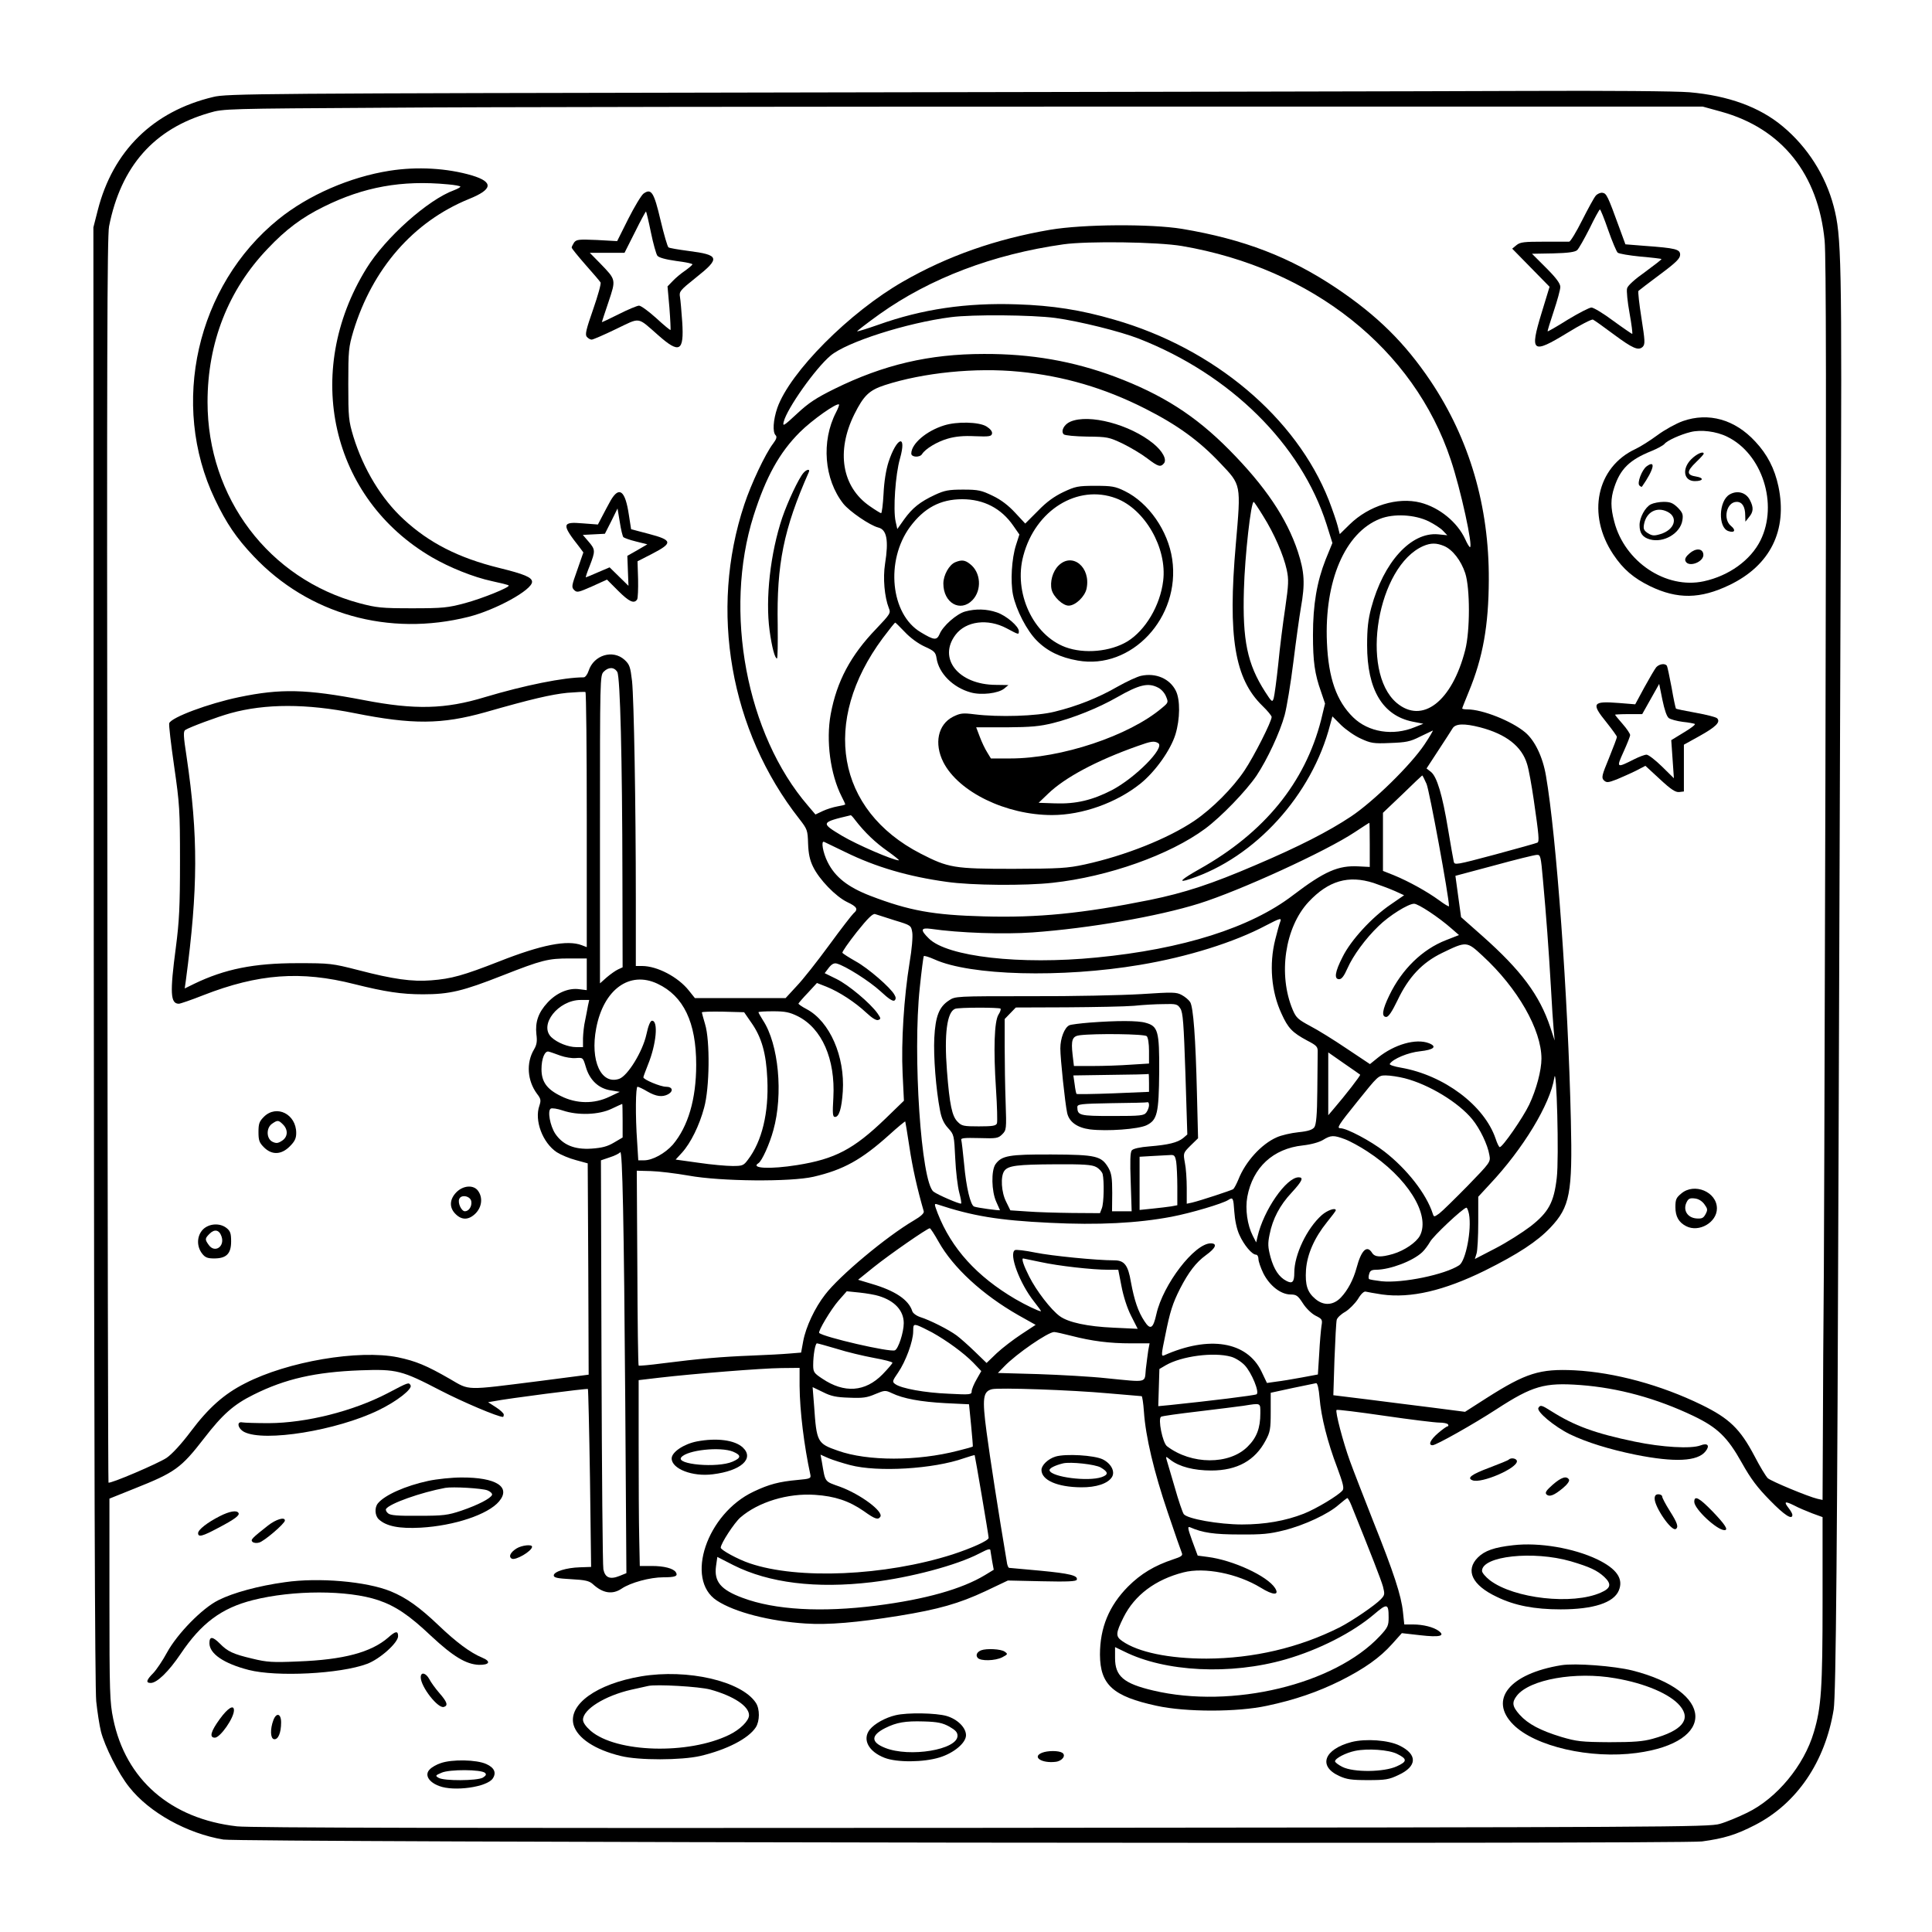 <?xml version="1.0" standalone="no"?>
<!DOCTYPE svg PUBLIC "-//W3C//DTD SVG 20010904//EN"
 "http://www.w3.org/TR/2001/REC-SVG-20010904/DTD/svg10.dtd">
<svg version="1.0" xmlns="http://www.w3.org/2000/svg"
 width="1024pt" height="1024pt" viewBox="0 0 1024 1024"
 preserveAspectRatio="xMidYMid meet">
<g transform="translate(0,1024) scale(0.1,-0.1)"
fill="#000000" stroke="none">
<path d="M4250 9750 c-2891 -5 -3049 -6 -3120 -24 -319 -76 -532 -286 -612
-601 l-23 -90 2 -3855 c2 -2640 6 -3887 13 -3957 6 -56 17 -128 25 -160 20
-79 94 -226 150 -295 106 -135 307 -246 499 -278 92 -15 7727 -25 7837 -10
117 16 180 35 281 87 222 114 372 335 417 613 12 80 19 874 26 3000 3 883 8
2282 11 3110 7 1584 4 1699 -37 1856 -43 164 -139 315 -270 424 -123 103 -289
163 -494 181 -72 6 -428 9 -890 7 -423 -2 -2140 -5 -3815 -8z m4873 -102 c321
-89 514 -330 548 -684 8 -88 9 -839 4 -2864 -4 -1510 -8 -2790 -10 -2845 -1
-55 -2 -295 -3 -533 l-2 -432 -27 6 c-48 11 -245 93 -263 109 -10 9 -42 62
-71 118 -76 144 -133 199 -280 271 -215 105 -461 172 -673 183 -185 9 -258
-14 -467 -147 l-114 -73 -170 22 c-93 12 -251 31 -349 44 l-179 22 6 190 c4
105 9 199 12 210 3 11 23 30 45 42 21 13 51 43 67 67 17 29 33 43 42 40 8 -2
47 -9 86 -15 153 -21 328 20 544 126 177 88 279 155 349 229 103 109 117 183
108 566 -15 660 -77 1511 -132 1828 -17 101 -60 189 -111 231 -72 60 -226 121
-305 121 -15 0 -28 2 -28 5 0 3 16 42 35 89 75 181 105 351 106 592 2 390
-102 746 -309 1055 -137 203 -281 345 -496 490 -247 166 -493 261 -821 316
-166 27 -523 25 -700 -5 -286 -49 -543 -139 -778 -274 -285 -163 -600 -480
-667 -670 -22 -64 -26 -128 -9 -145 8 -8 5 -20 -14 -45 -41 -54 -116 -213
-152 -322 -187 -561 -76 -1199 292 -1667 42 -54 44 -60 46 -130 2 -54 9 -87
26 -122 33 -69 121 -159 181 -188 53 -25 60 -38 34 -60 -8 -7 -67 -83 -129
-168 -63 -86 -140 -184 -173 -218 l-58 -63 -240 0 -241 0 -32 40 c-57 72 -168
130 -248 130 l-33 0 0 353 c0 510 -10 1059 -20 1157 -9 76 -13 88 -40 113 -62
56 -163 25 -190 -58 -6 -19 -18 -35 -26 -35 -105 0 -313 -42 -524 -105 -210
-64 -370 -68 -640 -16 -308 59 -442 62 -663 16 -163 -34 -358 -107 -370 -138
-3 -8 9 -110 26 -228 29 -201 31 -232 31 -504 0 -242 -4 -318 -22 -457 -32
-241 -29 -298 16 -298 7 0 66 20 129 45 292 114 518 131 801 59 164 -41 250
-54 364 -54 141 0 211 17 422 100 209 82 241 90 355 90 l91 0 0 -84 0 -84 -40
5 c-56 8 -120 -19 -168 -71 -49 -53 -66 -103 -59 -168 5 -37 2 -56 -13 -81
-42 -71 -35 -165 16 -234 21 -27 22 -35 13 -63 -28 -78 17 -197 92 -247 22
-14 67 -33 102 -42 l62 -17 3 -560 2 -560 -262 -34 c-398 -50 -366 -51 -473
11 -125 72 -181 95 -276 115 -208 42 -585 -22 -810 -138 -111 -56 -194 -130
-287 -254 -51 -68 -100 -121 -129 -141 -45 -30 -300 -139 -308 -131 -2 1 -5
1486 -6 3298 -3 2659 -1 3308 9 3360 63 319 239 518 532 602 73 22 93 22 930
27 470 4 2234 6 3920 6 l3065 0 98 -27z m-2858 -712 c690 -118 1229 -546 1424
-1132 53 -157 120 -465 102 -464 -3 0 -15 19 -25 42 -42 91 -137 168 -237 194
-122 31 -274 -16 -376 -116 l-52 -51 -11 43 c-6 24 -27 85 -47 137 -173 438
-608 805 -1138 957 -175 51 -326 75 -516 81 -268 9 -500 -25 -733 -108 -60
-21 -111 -37 -113 -35 -2 1 52 43 119 91 267 190 600 317 974 370 128 18 501
13 629 -9z m-673 -381 c130 -18 344 -71 444 -110 486 -190 860 -560 995 -984
l31 -99 -36 -88 c-46 -117 -67 -238 -67 -399 0 -141 9 -207 43 -302 l21 -62
-21 -87 c-85 -332 -300 -597 -644 -790 -101 -57 -119 -76 -51 -53 345 113 647
445 743 818 l12 44 46 -46 c26 -25 73 -58 105 -72 52 -24 67 -27 155 -23 83 3
106 7 157 33 33 16 64 31 69 33 4 3 -15 -31 -44 -74 -73 -109 -271 -303 -390
-382 -119 -79 -275 -159 -505 -257 -235 -101 -376 -147 -561 -185 -358 -72
-593 -95 -879 -87 -268 7 -396 30 -602 109 -119 46 -187 99 -227 180 -24 48
-36 114 -18 106 4 -2 54 -26 112 -54 163 -80 335 -130 538 -158 131 -19 417
-21 560 -5 296 32 622 148 810 287 86 64 216 199 272 281 57 86 124 229 149
321 11 41 32 167 46 280 14 113 32 243 40 289 23 129 19 189 -16 297 -59 178
-173 347 -364 540 -179 181 -354 293 -607 388 -221 82 -442 121 -693 120 -290
0 -532 -57 -792 -185 -97 -48 -137 -74 -199 -132 -71 -66 -77 -69 -70 -42 17
69 167 282 248 350 85 72 404 174 638 204 115 15 430 12 552 -4z m-190 -285
c235 -23 451 -86 668 -196 170 -86 286 -170 398 -289 111 -117 110 -108 82
-430 -43 -491 -6 -713 141 -856 27 -26 49 -53 49 -59 0 -24 -93 -208 -144
-284 -62 -93 -171 -202 -265 -266 -141 -95 -367 -185 -582 -232 -93 -20 -132
-22 -379 -23 -314 0 -343 5 -491 81 -446 230 -528 700 -200 1142 34 45 63 82
66 82 2 0 25 -23 51 -50 28 -30 70 -61 105 -77 51 -23 58 -30 63 -62 12 -80
87 -155 181 -181 56 -16 146 -5 177 20 l23 19 -67 1 c-198 1 -309 140 -213
266 55 72 170 87 270 34 66 -35 65 -35 65 -15 0 25 -66 82 -116 99 -55 19
-113 20 -168 5 -45 -12 -119 -77 -136 -120 -15 -34 -29 -33 -100 10 -160 95
-188 379 -57 558 75 101 161 147 277 147 114 0 207 -48 271 -141 l32 -46 -18
-56 c-23 -72 -30 -192 -16 -263 17 -82 74 -191 126 -243 55 -56 125 -90 217
-106 285 -51 546 228 501 537 -22 151 -125 299 -251 361 -51 25 -68 28 -157
28 -92 0 -105 -3 -169 -33 -48 -23 -89 -52 -135 -100 l-67 -67 -53 57 c-36 39
-75 69 -119 90 -60 29 -76 33 -157 33 -77 0 -98 -4 -150 -28 -79 -37 -119 -69
-163 -130 l-36 -51 -9 40 c-14 63 -1 250 23 333 38 134 -17 116 -61 -19 -13
-41 -23 -103 -26 -167 -3 -57 -9 -103 -13 -103 -3 0 -31 17 -61 38 -147 102
-178 290 -81 486 50 100 79 128 162 155 204 66 481 94 712 71z m-971 -216
c-79 -153 -63 -355 39 -484 33 -41 141 -115 185 -126 45 -11 56 -67 36 -192
-12 -76 -3 -176 20 -235 11 -26 8 -31 -67 -110 -136 -141 -209 -279 -241 -452
-26 -141 -2 -319 58 -437 11 -21 19 -39 19 -41 0 -3 -18 -7 -41 -11 -23 -4
-58 -15 -79 -25 l-38 -18 -39 46 c-327 379 -449 1030 -289 1537 66 207 137
335 245 443 65 65 197 158 208 147 2 -2 -5 -21 -16 -42z m1484 -455 c153 -57
272 -264 250 -438 -16 -131 -94 -262 -190 -321 -90 -54 -228 -67 -328 -30
-172 64 -276 290 -223 485 64 242 288 380 491 304z m780 -94 c59 -94 108 -207
125 -285 11 -52 10 -77 -8 -202 -12 -79 -29 -213 -37 -298 -9 -85 -20 -166
-24 -180 -7 -24 -10 -22 -46 34 -94 147 -120 271 -112 541 5 179 37 465 52
465 2 0 25 -34 50 -75z m877 -28 c30 -15 64 -37 76 -50 l23 -24 -49 5 c-143
13 -289 -147 -354 -389 -17 -64 -22 -111 -22 -199 0 -235 82 -373 242 -405
l56 -11 -45 -18 c-116 -48 -246 -27 -327 52 -88 86 -131 207 -139 397 -14 326
96 582 281 655 73 29 184 23 258 -13z m82 -131 c45 -19 90 -77 112 -144 26
-79 26 -306 0 -407 -70 -274 -228 -395 -364 -280 -196 168 -101 725 142 831
40 17 69 17 110 0z m-4382 -668 c15 -29 26 -450 27 -1094 l1 -471 -24 -11
c-13 -6 -40 -25 -60 -42 l-36 -32 0 816 c0 803 0 816 20 836 26 26 56 25 72
-2z m-162 -783 l0 -675 -26 10 c-77 30 -216 2 -439 -86 -189 -74 -253 -92
-360 -100 -101 -8 -201 6 -385 54 -141 36 -150 37 -325 37 -229 0 -383 -31
-545 -109 l-51 -25 6 42 c65 488 66 766 4 1186 -17 110 -18 135 -7 142 23 15
171 70 240 89 184 51 404 51 658 0 306 -61 461 -60 692 5 248 71 349 94 435
103 48 4 91 6 96 4 4 -2 7 -307 7 -677z m4735 490 c138 -36 221 -101 249 -195
9 -28 24 -113 35 -188 28 -193 30 -221 20 -228 -5 -3 -106 -31 -224 -63 -210
-56 -216 -57 -220 -37 -3 12 -16 89 -30 171 -30 182 -59 279 -91 304 l-23 18
62 95 c34 52 68 104 75 116 15 27 61 29 147 7z m-284 -300 c15 -34 119 -598
119 -648 0 -4 -24 10 -52 31 -63 46 -160 100 -240 133 l-58 23 0 154 0 154
103 98 c56 55 103 99 105 100 2 0 12 -20 23 -45z m-3028 -192 c51 -66 107
-119 171 -164 38 -27 65 -49 60 -49 -30 0 -222 83 -301 130 -115 69 -114 71
46 109 2 1 13 -11 24 -26z m2727 -130 l0 -118 -59 3 c-108 6 -181 -26 -348
-153 -224 -172 -585 -286 -1041 -330 -405 -40 -792 4 -889 101 -46 45 -43 58
10 51 151 -22 387 -30 540 -19 303 22 664 85 882 153 217 68 673 277 825 378
41 27 76 50 78 50 1 1 2 -52 2 -116z m918 -187 c17 -186 30 -360 42 -566 5
-96 12 -200 15 -230 l5 -55 -23 70 c-57 171 -155 302 -360 484 l-113 100 -15
109 -15 110 206 55 c113 31 214 56 226 56 19 1 21 -7 32 -133z m-897 -16 c35
-12 86 -31 113 -43 l48 -22 -71 -49 c-99 -67 -212 -190 -255 -278 -41 -80 -46
-118 -18 -118 13 0 26 17 44 58 29 66 95 157 165 224 56 55 157 118 188 118
22 0 130 -71 199 -132 l39 -34 -69 -27 c-126 -49 -234 -155 -300 -292 -38 -78
-43 -115 -16 -115 12 1 30 28 59 88 59 124 131 200 236 251 130 63 131 63 215
-15 186 -171 312 -392 312 -545 0 -62 -27 -164 -65 -244 -33 -69 -141 -225
-156 -225 -4 0 -14 20 -22 45 -60 176 -273 336 -501 376 -36 6 -63 15 -60 20
16 27 99 61 160 67 74 8 93 25 47 43 -68 26 -182 -6 -270 -77 l-42 -34 -123
82 c-68 46 -155 100 -194 120 -63 34 -74 43 -92 85 -79 187 -42 438 84 573
105 112 211 143 345 100z m-2539 -198 c86 -26 87 -27 93 -63 4 -21 -2 -91 -14
-161 -30 -184 -45 -421 -37 -588 l7 -144 -98 -95 c-168 -162 -267 -214 -467
-246 -143 -23 -251 -18 -206 10 18 11 59 101 79 175 53 190 28 456 -55 582
-13 21 -24 40 -24 43 0 3 35 5 78 5 64 0 87 -5 130 -26 128 -64 200 -227 189
-431 -5 -86 -4 -103 9 -103 21 0 35 44 41 135 12 185 -69 371 -191 436 -25 13
-45 27 -44 30 2 4 24 30 51 58 l47 51 51 -20 c67 -27 150 -81 210 -137 32 -30
54 -43 64 -39 15 5 14 9 -4 35 -39 55 -154 151 -217 182 l-63 31 22 29 c15 19
28 26 42 22 45 -12 172 -92 232 -147 44 -41 67 -56 75 -48 7 7 7 16 -1 29 -19
37 -140 142 -206 178 -35 20 -67 40 -70 45 -3 4 32 54 76 110 60 75 86 100 98
95 9 -3 55 -18 103 -33z m2043 -9 c-4 -10 -16 -52 -26 -93 -33 -131 -21 -276
33 -392 35 -78 58 -101 136 -143 52 -27 57 -33 56 -62 0 -18 -1 -111 -2 -206
-1 -128 -6 -178 -16 -192 -10 -13 -33 -21 -84 -26 -39 -4 -91 -16 -115 -27
-82 -36 -166 -129 -203 -223 -10 -24 -22 -47 -28 -52 -12 -7 -172 -60 -218
-71 l-28 -6 0 83 c0 47 -4 107 -10 135 -9 50 -9 51 30 90 l40 39 -6 239 c-7
292 -19 456 -36 483 -7 11 -27 28 -44 37 -29 16 -47 16 -216 5 -101 -6 -364
-12 -584 -11 -400 0 -401 0 -435 -23 -52 -34 -71 -84 -77 -198 -5 -98 9 -274
30 -383 8 -43 20 -70 43 -95 32 -35 32 -38 38 -161 3 -69 13 -150 21 -180 8
-30 13 -57 10 -59 -5 -5 -124 46 -146 63 -66 49 -111 727 -73 1081 9 88 19
163 21 167 2 4 28 -4 57 -17 189 -86 674 -99 1089 -29 252 42 501 120 668 209
75 39 85 42 75 18z m-3300 -327 c138 -65 205 -204 205 -429 0 -183 -43 -328
-124 -424 -41 -46 -107 -83 -153 -83 l-30 0 -6 98 c-10 140 -8 292 2 292 5 0
29 -11 52 -25 47 -27 79 -31 110 -15 30 17 24 40 -11 40 -29 0 -120 38 -120
50 0 4 11 33 24 66 45 110 56 234 22 234 -9 0 -20 -26 -30 -73 -20 -91 -99
-219 -144 -235 -96 -33 -155 96 -122 268 39 206 177 306 325 236z m-369 -118
c-3 -18 -10 -53 -15 -78 -6 -25 -10 -66 -11 -92 l0 -48 -35 0 c-43 0 -101 23
-132 52 -69 65 36 198 155 198 l45 0 -7 -32z m3140 -13 c14 -21 18 -78 27
-347 l10 -321 -22 -19 c-30 -24 -79 -36 -178 -44 -51 -4 -87 -12 -94 -21 -9
-10 -10 -59 -6 -168 l5 -155 -52 0 -52 0 1 98 c0 80 -4 103 -20 132 -37 63
-64 70 -301 71 -227 1 -265 -6 -298 -52 -23 -34 -21 -142 4 -198 11 -24 20
-44 20 -45 0 -4 -123 13 -137 19 -19 7 -42 101 -53 225 -6 63 -13 121 -15 128
-4 10 17 12 95 10 92 -3 101 -1 122 20 22 22 23 27 18 170 -3 81 -5 213 -5
294 l0 147 29 30 30 31 270 1 c149 1 309 4 356 8 47 5 118 9 157 9 67 2 74 0
89 -23z m-953 -1 c3 -4 -2 -18 -11 -32 -22 -35 -27 -183 -13 -395 6 -91 8
-172 5 -181 -5 -13 -23 -16 -96 -16 -80 0 -91 2 -112 24 -30 29 -43 90 -57
271 -15 194 0 311 43 328 19 8 233 8 241 1z m-1321 -74 c55 -78 79 -163 85
-300 8 -178 -28 -329 -103 -427 -23 -31 -29 -33 -82 -33 -31 0 -112 7 -179 17
l-122 17 34 37 c46 51 92 144 117 238 29 103 32 356 5 443 -9 31 -17 59 -17
62 0 4 50 5 112 4 l112 -3 38 -55z m-1012 -175 c25 -9 62 -15 82 -13 38 3 38
3 53 -47 20 -69 67 -114 131 -124 l49 -8 -55 -26 c-81 -39 -175 -38 -258 4
-74 36 -102 76 -102 142 0 57 18 100 39 93 9 -2 36 -12 61 -21z m4239 -101 c4
-3 -79 -110 -141 -182 l-28 -33 0 166 0 167 83 -58 c45 -31 84 -58 86 -60z
m1042 -548 c-15 -129 -43 -181 -139 -256 -42 -32 -125 -85 -185 -116 l-110
-57 9 29 c5 16 9 90 9 165 l0 136 60 65 c179 190 321 426 343 565 12 84 26
-428 13 -531z m-806 529 c129 -33 285 -128 358 -217 41 -50 82 -135 91 -190 7
-37 5 -39 -116 -164 -68 -69 -135 -135 -150 -146 -27 -19 -28 -19 -34 -1 -34
106 -138 238 -257 330 -72 56 -199 123 -232 123 -22 0 -12 16 88 140 111 138
112 140 152 140 23 0 68 -7 100 -15z m-4145 -225 l0 -89 -46 -27 c-35 -21 -64
-28 -119 -32 -91 -6 -152 20 -192 79 -28 43 -42 122 -24 133 6 4 35 0 64 -10
80 -27 191 -23 258 9 30 14 55 26 57 26 1 1 2 -39 2 -89z m1520 -139 c16 -108
42 -224 76 -341 3 -10 -15 -27 -53 -49 -146 -86 -394 -293 -470 -393 -54 -69
-102 -171 -116 -247 l-11 -60 -61 -5 c-33 -3 -125 -8 -204 -11 -154 -6 -273
-16 -469 -41 -68 -9 -125 -14 -127 -12 -3 2 -6 236 -7 519 l-3 514 75 -2 c41
-1 131 -12 200 -24 169 -31 541 -34 662 -6 159 37 254 90 401 222 45 41 83 72
85 71 1 -2 11 -63 22 -135z m2308 41 c27 -10 80 -39 118 -64 213 -138 337
-336 280 -447 -19 -36 -82 -79 -142 -97 -65 -19 -97 -18 -112 6 -27 43 -57 14
-82 -80 -17 -63 -47 -119 -83 -157 -40 -42 -91 -45 -135 -8 -43 36 -55 74 -50
154 6 84 45 171 111 253 26 32 47 60 47 63 0 16 -44 1 -74 -25 -79 -70 -146
-210 -146 -305 0 -50 -10 -61 -42 -44 -39 20 -66 61 -84 126 -14 53 -15 72 -5
120 16 82 54 155 117 222 56 61 65 81 37 81 -65 0 -186 -174 -218 -315 l-7
-30 -18 35 c-29 57 -41 141 -29 207 29 155 136 255 294 272 45 5 87 17 107 29
42 26 57 26 116 4z m-3814 -1403 l6 -897 -37 -15 c-50 -20 -76 -9 -85 35 -4
19 -8 515 -10 1101 l-3 1067 47 16 c26 8 51 21 55 27 12 19 20 -370 27 -1334z
m2920 1284 c3 -21 6 -81 6 -134 l0 -97 -32 -6 c-18 -3 -63 -8 -100 -12 l-68
-7 0 141 0 141 68 4 c37 2 79 4 93 5 23 2 27 -3 33 -35z m-425 -28 c16 -8 31
-25 35 -37 9 -36 7 -154 -4 -182 l-10 -26 -147 1 c-82 1 -188 4 -238 8 l-90 6
-22 45 c-26 50 -31 135 -10 164 20 28 68 34 270 35 147 1 194 -2 216 -14z
m733 -237 c3 -45 13 -93 27 -123 24 -54 67 -105 88 -105 7 0 13 -10 13 -23 0
-13 12 -47 26 -76 33 -65 91 -111 143 -112 32 0 40 -6 66 -46 17 -27 46 -55
67 -66 36 -18 38 -21 32 -55 -3 -21 -9 -86 -12 -147 l-7 -110 -86 -16 c-48 -9
-109 -19 -135 -22 l-49 -7 -29 61 c-77 159 -277 192 -517 85 -15 -6 -14 6 7
106 25 126 39 170 79 249 45 87 84 138 136 176 53 38 63 63 26 63 -86 0 -253
-218 -288 -375 -17 -77 -32 -86 -63 -38 -34 51 -54 111 -72 208 -15 90 -35
115 -88 115 -97 0 -334 24 -418 41 -54 11 -103 17 -109 13 -33 -20 25 -176
102 -273 22 -28 39 -51 36 -51 -12 0 -81 33 -136 65 -204 120 -338 268 -411
454 -19 50 -19 53 -3 48 187 -62 325 -85 596 -98 258 -13 466 -2 646 32 105
20 272 70 301 89 25 16 27 12 32 -62z m1244 -13 c15 -82 -17 -248 -52 -271
-76 -50 -300 -96 -411 -85 -34 4 -64 9 -67 12 -3 3 -3 15 1 27 4 17 13 22 37
22 75 1 194 46 244 93 13 12 31 37 41 54 14 29 175 180 193 182 4 1 10 -15 14
-34z m-2811 -147 c77 -137 232 -280 423 -389 l91 -51 -76 -50 c-41 -27 -100
-72 -130 -100 l-54 -52 -62 60 c-34 33 -78 72 -97 86 -42 31 -141 81 -192 97
-21 7 -40 21 -43 32 -19 60 -91 108 -214 144 l-73 22 83 67 c85 68 284 206
297 206 4 0 25 -33 47 -72z m540 -107 c96 -21 274 -41 360 -41 l52 0 17 -87
c10 -53 30 -116 51 -157 l35 -69 -128 6 c-138 6 -240 28 -285 61 -47 34 -125
136 -162 210 -30 59 -42 96 -32 96 2 0 43 -9 92 -19z m-857 -180 c85 -26 132
-78 132 -144 0 -49 -29 -137 -47 -144 -28 -11 -377 70 -401 92 -8 8 62 125
102 171 l44 50 69 -7 c37 -4 83 -12 101 -18z m282 -193 c79 -44 168 -109 218
-160 l43 -45 -25 -44 c-14 -24 -26 -53 -26 -63 0 -18 -7 -19 -122 -13 -126 5
-252 28 -283 51 -17 12 -16 16 15 61 40 58 80 166 80 218 0 35 2 38 23 32 12
-4 47 -21 77 -37z m738 -18 c109 -28 201 -40 316 -40 l99 0 -7 -37 c-3 -21 -9
-66 -13 -100 -7 -74 13 -70 -208 -48 -82 9 -246 18 -363 22 l-213 6 33 34 c64
67 233 183 265 183 8 0 48 -9 91 -20z m-1243 -69 c53 -17 142 -38 196 -48 55
-10 99 -21 99 -26 0 -4 -24 -32 -52 -61 -92 -94 -203 -102 -320 -23 -44 29
-48 35 -48 72 0 53 11 115 20 115 4 0 51 -13 105 -29z m2090 -42 c22 -6 54
-26 72 -45 37 -39 80 -144 63 -154 -9 -6 -246 -35 -458 -57 l-63 -6 3 99 3 98
34 20 c83 48 253 71 346 45z m-2287 -156 c1 -132 24 -317 57 -469 4 -20 -1
-22 -67 -28 -99 -9 -152 -23 -234 -62 -248 -117 -365 -465 -195 -577 94 -62
281 -110 471 -122 119 -8 272 5 495 41 209 34 318 65 457 130 l120 57 180 -4
c134 -3 182 -1 185 8 8 22 -36 33 -193 48 -86 8 -161 15 -165 15 -5 0 -11 15
-13 33 -44 260 -90 558 -107 687 -24 180 -19 215 29 227 37 9 420 -4 617 -22
94 -8 173 -15 176 -15 3 0 9 -37 12 -82 9 -133 53 -318 126 -533 37 -110 71
-207 75 -216 6 -14 -3 -20 -46 -34 -99 -33 -171 -76 -239 -144 -101 -102 -149
-218 -149 -361 1 -160 69 -221 300 -271 154 -34 429 -34 585 0 147 31 269 73
390 133 127 64 209 122 274 195 l51 57 97 -11 c104 -12 135 -4 98 23 -27 20
-82 34 -136 34 l-46 0 -7 66 c-9 87 -48 207 -158 482 -49 125 -105 268 -123
318 -37 102 -79 263 -71 271 3 3 117 -11 254 -31 137 -20 268 -36 290 -36 22
0 44 -4 47 -10 3 -5 2 -10 -3 -10 -4 0 -27 -16 -50 -36 -41 -35 -54 -64 -29
-64 19 0 216 111 339 191 191 124 254 142 444 128 201 -15 403 -70 600 -164
127 -61 180 -112 256 -248 48 -86 83 -132 149 -199 78 -80 119 -106 119 -77 0
6 -9 22 -20 36 -27 35 -20 38 29 14 22 -12 65 -30 96 -42 l55 -20 0 -447 c0
-462 -7 -561 -46 -692 -52 -178 -197 -352 -354 -428 -47 -23 -112 -50 -145
-59 -57 -17 -269 -18 -3910 -21 -2780 -2 -3877 0 -3949 8 -351 40 -590 247
-656 570 -18 87 -20 139 -20 631 l0 536 132 53 c216 86 247 108 370 267 98
127 157 179 262 231 168 84 328 120 566 129 193 7 219 0 425 -107 118 -61 304
-140 331 -140 2 0 4 6 4 13 0 6 -19 24 -41 38 l-42 27 29 5 c76 15 495 69 500
65 2 -3 7 -216 11 -474 l6 -469 -59 -2 c-72 -2 -139 -23 -139 -43 0 -12 19
-16 92 -20 75 -4 96 -9 115 -26 53 -49 104 -57 153 -24 47 32 151 60 220 60
64 0 80 6 67 27 -13 20 -62 33 -127 33 l-64 0 -3 148 c-2 81 -3 302 -3 492 l0
345 110 13 c181 21 543 50 646 51 l97 1 0 -97z m2756 -62 c8 -100 42 -235 94
-371 30 -81 37 -108 28 -119 -20 -26 -140 -98 -206 -124 -97 -38 -206 -57
-327 -57 -122 0 -291 30 -309 55 -6 8 -28 72 -48 143 -21 70 -40 136 -43 146
-5 18 -4 18 21 -2 47 -36 124 -56 216 -56 137 0 232 53 288 159 24 44 27 61
27 151 l0 102 115 25 c63 13 120 25 126 26 7 0 14 -30 18 -78z m-2493 1 c72
-3 94 0 138 19 50 21 54 21 88 5 60 -29 153 -46 284 -53 l125 -6 11 -111 c6
-61 10 -112 9 -113 -2 -2 -37 -12 -78 -22 -216 -56 -480 -56 -637 0 -109 38
-113 45 -126 236 l-8 101 54 -26 c43 -22 71 -28 140 -30z m2179 -83 c0 -77
-19 -129 -67 -176 -97 -98 -299 -97 -428 2 -23 18 -49 146 -31 156 6 4 94 16
196 28 102 12 210 26 240 30 95 15 90 17 90 -40z m-2175 -274 c146 -39 443
-21 604 36 30 10 56 18 57 16 2 -3 74 -425 74 -438 0 -14 -88 -54 -192 -88
-358 -114 -819 -134 -1074 -47 -63 21 -154 71 -154 83 0 22 72 132 104 160 95
82 251 130 396 120 105 -7 180 -32 258 -86 60 -43 76 -48 88 -30 17 28 -105
119 -214 159 -84 30 -77 21 -96 132 l-7 38 43 -19 c24 -10 75 -26 113 -36z
m2657 -212 c105 -260 158 -396 168 -432 10 -40 10 -45 -11 -67 -30 -32 -152
-115 -218 -149 -217 -109 -458 -165 -707 -166 -198 0 -362 34 -446 93 -36 25
-35 41 7 126 59 118 169 200 317 238 112 29 287 -6 410 -81 66 -41 101 -42 76
-2 -41 64 -223 148 -357 165 l-53 7 -29 78 c-24 67 -26 78 -11 72 66 -29 127
-38 262 -38 120 -1 160 3 235 22 109 27 236 87 290 135 22 19 43 35 46 36 3 0
13 -17 21 -37z m-1912 -245 c1 -7 5 -32 9 -55 l8 -43 -46 -28 c-122 -74 -316
-129 -576 -162 -292 -37 -538 -23 -709 41 -116 43 -152 86 -141 168 l7 49 86
-44 c187 -94 437 -125 732 -90 208 25 451 90 570 152 52 27 60 28 60 12z
m2110 -351 c0 -43 -4 -53 -47 -99 -240 -256 -783 -387 -1201 -288 -157 37
-202 76 -202 172 l0 58 48 -23 c217 -109 565 -126 856 -42 177 51 355 142 469
239 69 59 77 58 77 -17z"/>
<path d="M2065 9335 c-210 -33 -431 -129 -589 -257 -434 -351 -577 -981 -337
-1484 61 -128 114 -206 205 -302 291 -308 716 -428 1141 -321 144 37 335 142
335 185 0 24 -41 41 -175 74 -215 53 -371 133 -505 257 -118 108 -214 267
-267 439 -25 84 -27 100 -27 279 0 178 2 195 27 280 101 331 318 580 612 700
127 51 132 90 17 125 -132 39 -291 48 -437 25z m308 -72 c37 -3 67 -9 67 -12
0 -4 -15 -12 -33 -19 -138 -50 -365 -252 -465 -415 -340 -551 -188 -1219 348
-1531 93 -54 219 -105 317 -126 47 -10 87 -20 89 -23 9 -9 -139 -69 -232 -94
-90 -24 -116 -27 -279 -27 -164 0 -189 3 -280 27 -480 129 -805 559 -805 1066
0 315 110 595 319 813 95 101 182 166 296 222 213 106 416 142 658 119z"/>
<path d="M3411 9214 c-12 -9 -48 -69 -81 -134 l-59 -118 -107 6 c-96 4 -108 3
-121 -13 -7 -11 -13 -23 -13 -27 0 -5 33 -45 73 -91 40 -45 76 -87 80 -94 4
-6 -14 -70 -39 -142 -37 -106 -44 -134 -34 -146 7 -8 18 -15 26 -15 7 0 65 25
129 56 132 63 110 67 224 -33 113 -100 137 -86 127 70 -4 56 -9 116 -12 133
-5 29 0 35 85 103 130 103 125 120 -40 141 -53 7 -101 15 -106 19 -5 3 -24 68
-42 144 -35 149 -49 170 -90 141z m39 -206 c12 -59 28 -115 34 -123 7 -10 42
-20 99 -28 48 -6 87 -14 87 -18 0 -3 -17 -18 -38 -33 -21 -14 -51 -39 -66 -55
l-28 -29 10 -113 c5 -63 7 -116 6 -118 -2 -2 -36 26 -76 63 -40 36 -81 66 -91
66 -9 0 -58 -20 -107 -45 -50 -25 -90 -44 -90 -42 0 2 16 49 35 106 40 120 41
117 -43 204 l-56 57 92 0 92 0 56 111 c30 61 57 110 58 108 2 -2 14 -52 26
-111z"/>
<path d="M8458 9203 c-9 -10 -41 -69 -72 -130 -31 -62 -62 -113 -69 -114 -6 0
-67 0 -134 0 -104 0 -125 -2 -145 -18 l-23 -19 99 -101 99 -101 -43 -141 c-63
-207 -49 -217 136 -104 68 42 130 74 137 71 7 -3 55 -37 107 -76 105 -78 134
-90 157 -68 13 14 12 31 -7 152 -12 76 -19 140 -16 144 4 4 55 43 114 87 86
64 107 85 107 105 0 29 -24 35 -190 47 l-100 8 -33 90 c-60 165 -67 180 -88
183 -11 2 -27 -5 -36 -15z m66 -183 c21 -60 44 -114 50 -119 7 -6 61 -15 121
-21 59 -5 110 -11 111 -13 2 -2 -37 -32 -86 -68 -54 -38 -93 -73 -96 -87 -4
-12 2 -72 13 -132 11 -61 17 -110 14 -110 -3 1 -49 32 -101 70 -52 39 -104 70
-115 70 -11 0 -67 -29 -125 -64 -57 -36 -106 -64 -107 -62 -2 1 13 49 32 106
19 57 35 115 35 129 0 18 -21 47 -75 101 l-75 75 112 2 c80 2 115 7 127 17 9
8 38 60 66 115 27 56 52 101 55 101 3 0 23 -49 44 -110z"/>
<path d="M8919 8008 c-36 -13 -96 -46 -135 -75 -38 -28 -90 -61 -116 -73 -206
-96 -259 -347 -117 -559 52 -78 107 -125 195 -168 145 -70 266 -68 420 6 217
104 309 290 260 523 -20 94 -59 170 -123 238 -108 117 -247 156 -384 108z
m236 -83 c185 -90 271 -357 176 -549 -52 -105 -167 -188 -301 -217 -200 -43
-419 103 -474 316 -20 75 -20 122 0 182 32 98 82 146 196 192 32 13 63 30 70
38 14 18 85 50 138 63 55 14 137 4 195 -25z"/>
<path d="M8964 7806 c-51 -51 -40 -116 19 -116 45 0 50 17 8 24 -53 8 -53 27
-1 77 22 21 40 41 40 44 0 16 -37 0 -66 -29z"/>
<path d="M8727 7768 c-25 -19 -51 -88 -38 -101 6 -6 12 -9 14 -6 63 90 76 145
24 107z"/>
<path d="M9167 7619 c-58 -34 -62 -176 -6 -194 33 -11 41 5 14 27 -45 36 -24
128 30 128 29 0 45 -26 45 -72 l1 -33 19 24 c24 28 25 52 5 90 -20 41 -67 54
-108 30z"/>
<path d="M8750 7567 c-30 -15 -60 -70 -60 -110 0 -43 16 -65 55 -76 73 -20
161 32 172 101 5 32 1 41 -25 68 -25 24 -39 30 -74 30 -24 0 -54 -6 -68 -13z
m89 -40 c58 -30 36 -96 -39 -118 -33 -10 -43 -9 -66 5 -22 15 -25 23 -20 49
13 65 69 93 125 64z"/>
<path d="M8955 7307 c-19 -16 -26 -29 -22 -40 15 -38 101 -5 95 36 -4 31 -40
33 -73 4z"/>
<path d="M3237 7588 c-13 -24 -34 -62 -46 -86 l-22 -42 -79 6 c-113 10 -115
-4 -18 -127 l20 -27 -32 -92 c-30 -84 -32 -92 -17 -107 15 -15 22 -13 95 19
l79 36 59 -59 c58 -58 85 -71 101 -46 4 6 6 55 5 107 l-3 95 78 40 c110 57
108 72 -17 105 l-95 25 -12 77 c-19 128 -51 153 -96 76z m67 -195 c4 -4 34
-15 67 -23 l60 -15 -53 -31 -53 -30 3 -80 3 -79 -50 49 -50 49 -61 -26 c-34
-15 -63 -27 -65 -27 -2 0 7 28 21 62 30 78 30 85 -7 128 l-30 35 59 3 58 3 34
67 33 67 12 -72 c6 -40 15 -76 19 -80z"/>
<path d="M8778 6703 c-8 -10 -36 -58 -63 -107 l-48 -89 -87 7 c-140 11 -148
-1 -65 -103 30 -38 55 -72 55 -77 0 -5 -19 -55 -42 -112 -38 -92 -41 -104 -27
-118 14 -13 21 -13 68 5 28 12 74 32 102 46 l50 26 77 -71 c59 -55 83 -70 102
-68 l25 3 0 124 0 124 83 46 c86 48 113 74 93 94 -6 6 -56 19 -112 29 -56 10
-104 20 -106 22 -2 2 -13 52 -23 111 -11 58 -22 111 -25 116 -10 15 -41 10
-57 -8z m67 -269 c10 -7 43 -16 74 -20 31 -3 60 -9 64 -11 5 -3 -21 -23 -58
-45 l-67 -41 7 -101 7 -101 -64 63 c-35 34 -71 62 -81 62 -10 0 -39 -11 -65
-24 -95 -48 -96 -47 -57 39 19 42 35 82 35 89 0 7 -18 34 -40 59 -22 25 -40
47 -40 49 0 1 32 3 72 3 l72 0 45 80 45 80 17 -84 c11 -53 23 -89 34 -97z"/>
<path d="M1399 4321 c-25 -25 -29 -37 -29 -81 0 -44 4 -56 29 -81 42 -42 92
-40 137 5 26 26 34 42 34 71 0 100 -104 152 -171 86z m101 -41 c28 -28 26 -66
-5 -86 -21 -14 -31 -15 -50 -6 -34 16 -35 74 -3 96 29 20 34 20 58 -4z"/>
<path d="M2419 3921 c-37 -38 -39 -82 -4 -116 33 -33 70 -32 106 4 33 34 39
83 13 119 -23 33 -78 30 -115 -7z m79 -49 c4 -26 -13 -52 -34 -52 -18 0 -39
44 -30 65 10 26 60 16 64 -13z"/>
<path d="M8911 3914 c-27 -22 -31 -32 -31 -72 0 -50 18 -81 57 -101 68 -35
163 20 163 94 0 88 -120 138 -189 79z m122 -56 c18 -25 19 -30 7 -53 -12 -22
-20 -25 -49 -23 -47 4 -71 43 -53 83 10 22 18 26 44 23 20 -2 38 -13 51 -30z"/>
<path d="M1076 3724 c-33 -34 -35 -89 -5 -128 16 -21 29 -26 64 -26 65 0 90
25 90 90 0 42 -4 55 -24 71 -35 28 -92 25 -125 -7z m98 -37 c19 -54 -36 -91
-68 -45 -21 29 -20 34 5 59 26 26 51 21 63 -14z"/>
<path d="M5673 8005 c-33 -14 -52 -50 -35 -67 6 -6 61 -11 124 -12 108 -1 116
-3 188 -37 41 -20 100 -55 130 -78 59 -45 71 -48 89 -27 17 20 -7 65 -56 105
-123 101 -341 159 -440 116z"/>
<path d="M5003 7985 c-93 -29 -173 -97 -173 -149 0 -20 45 -22 57 -3 17 28 80
66 136 82 41 12 85 16 145 13 75 -3 87 -1 90 14 2 11 -9 25 -30 38 -39 24
-157 27 -225 5z"/>
<path d="M5063 7260 c-32 -13 -63 -68 -63 -113 0 -103 90 -154 154 -88 51 53
45 147 -12 191 -27 22 -45 24 -79 10z"/>
<path d="M6048 6658 c-20 -4 -76 -30 -124 -57 -102 -59 -215 -104 -334 -133
-94 -24 -297 -30 -425 -14 -63 8 -75 6 -114 -13 -80 -41 -101 -142 -51 -241
81 -158 332 -280 576 -280 161 0 342 65 469 167 79 64 159 177 185 260 25 82
26 185 2 232 -32 64 -106 96 -184 79z m91 -63 c16 -8 34 -28 41 -46 13 -31 13
-33 -21 -61 -174 -148 -535 -268 -804 -268 l-103 0 -20 33 c-11 17 -29 55 -39
82 l-19 50 160 0 c131 1 177 5 249 23 107 27 237 79 337 136 119 68 166 79
219 51z m0 -294 c37 -24 -122 -184 -246 -249 -103 -53 -190 -74 -301 -70 l-87
3 50 48 c89 86 257 176 475 253 72 26 88 28 109 15z"/>
<path d="M4258 7733 c-25 -29 -83 -152 -112 -237 -63 -188 -90 -429 -67 -598
12 -88 28 -148 39 -148 4 0 5 80 4 177 -6 322 31 508 165 811 8 18 -12 15 -29
-5z"/>
<path d="M5610 7242 c-31 -31 -46 -86 -36 -128 10 -38 59 -84 90 -84 36 0 86
48 95 90 24 114 -76 195 -149 122z"/>
<path d="M5775 4820 c-49 -4 -98 -10 -107 -14 -26 -12 -48 -69 -48 -123 0 -54
25 -290 36 -341 10 -48 53 -79 121 -88 91 -11 256 1 300 22 57 28 65 63 67
284 1 215 -6 241 -72 259 -40 12 -152 12 -297 1z m303 -72 c7 -7 12 -40 12
-78 l0 -67 -97 -6 c-54 -4 -144 -7 -200 -7 l-101 0 -7 59 c-9 79 -2 99 38 104
82 10 343 7 355 -5z m12 -247 l0 -48 -191 -8 c-105 -4 -192 -5 -193 -3 -2 1
-7 24 -10 50 l-7 48 198 3 c109 1 199 3 201 5 1 1 2 -20 2 -47z m0 -119 c0
-10 -6 -27 -14 -38 -13 -17 -28 -19 -181 -19 -174 0 -184 3 -185 47 0 16 17
18 183 21 100 1 185 3 190 5 4 1 7 -6 7 -16z"/>
<path d="M2055 2856 c-184 -96 -432 -158 -630 -159 -66 0 -129 2 -140 4 -33 7
-25 -33 10 -51 108 -54 489 8 710 115 98 47 183 114 171 133 -10 16 -9 17
-121 -42z"/>
<path d="M8154 2778 c-12 -19 84 -99 167 -140 90 -43 206 -79 346 -108 210
-42 331 -36 373 18 24 30 11 46 -27 31 -50 -19 -204 -10 -348 20 -212 44 -320
84 -442 161 -52 33 -59 35 -69 18z"/>
<path d="M3693 2600 c-70 -14 -133 -57 -133 -90 0 -55 110 -98 218 -84 149 18
222 83 159 142 -43 40 -139 52 -244 32z m192 -54 c45 -19 44 -33 -2 -53 -80
-35 -304 -15 -272 23 32 39 207 57 274 30z"/>
<path d="M5595 2520 c-40 -12 -75 -46 -75 -71 0 -54 84 -91 210 -92 80 -1 143
20 164 55 17 29 -5 71 -49 93 -45 22 -196 31 -250 15z m239 -58 c41 -24 42
-38 5 -51 -72 -25 -265 0 -276 35 -4 11 27 27 72 38 39 9 170 -5 199 -22z"/>
<path d="M7997 2504 c-3 -4 -50 -23 -103 -43 -96 -36 -121 -55 -89 -67 47 -18
235 63 235 101 0 15 -31 21 -43 9z"/>
<path d="M2270 2391 c-121 -26 -231 -75 -267 -119 -19 -23 -16 -66 5 -85 40
-37 109 -50 221 -44 179 10 358 70 416 139 65 77 -15 128 -200 127 -49 0 -128
-8 -175 -18z m313 -50 c16 -6 27 -17 25 -24 -7 -19 -75 -54 -163 -84 -72 -24
-95 -27 -226 -27 -109 -1 -150 2 -162 13 -9 7 -14 18 -11 23 18 29 185 88 314
112 41 7 193 -2 223 -13z"/>
<path d="M8230 2371 c-34 -30 -42 -42 -34 -51 16 -16 41 -6 88 33 24 20 36 38
32 45 -13 21 -40 13 -86 -27z"/>
<path d="M8770 2297 c0 -45 89 -175 112 -161 16 10 8 33 -32 96 -22 35 -40 69
-40 76 0 6 -9 12 -20 12 -14 0 -20 -7 -20 -23z"/>
<path d="M8980 2280 c0 -38 120 -150 160 -150 23 0 3 30 -63 99 -71 73 -97 87
-97 51z"/>
<path d="M1165 2204 c-67 -34 -115 -72 -115 -90 0 -23 23 -17 107 28 88 46
115 67 107 79 -9 16 -48 9 -99 -17z"/>
<path d="M1420 2154 c-85 -67 -93 -75 -82 -86 6 -6 22 -8 35 -4 26 6 137 101
137 117 0 21 -48 6 -90 -27z"/>
<path d="M8020 2050 c-100 -11 -151 -29 -187 -65 -68 -68 -31 -147 101 -209
94 -46 200 -66 338 -66 173 0 281 35 308 100 26 62 -11 115 -114 165 -126 60
-308 91 -446 75z m305 -85 c101 -30 140 -48 178 -83 40 -38 35 -60 -18 -83
-150 -67 -460 -32 -588 65 -23 18 -42 40 -42 50 0 79 272 108 470 51z"/>
<path d="M2738 2033 c-32 -20 -44 -43 -26 -54 19 -12 108 40 108 63 0 14 -54
8 -82 -9z"/>
<path d="M1510 1854 c-139 -19 -275 -56 -352 -95 -87 -43 -219 -179 -273 -278
-22 -41 -55 -90 -72 -108 -37 -37 -42 -53 -14 -53 33 0 95 60 159 155 109 162
216 242 382 284 213 54 503 54 664 0 92 -31 165 -80 281 -190 117 -109 185
-150 253 -153 57 -1 66 18 18 38 -63 26 -138 82 -231 171 -103 98 -172 147
-255 181 -128 52 -381 74 -560 48z"/>
<path d="M2058 1561 c-91 -79 -237 -118 -478 -127 -136 -6 -165 -4 -243 15
-102 24 -131 38 -172 80 -38 38 -55 39 -55 2 0 -56 76 -108 208 -142 148 -38
485 -21 627 32 68 25 165 112 165 147 0 29 -13 28 -52 -7z"/>
<path d="M5200 1493 c-22 -9 -30 -26 -18 -40 15 -18 93 -16 130 3 30 16 31 17
13 30 -19 14 -96 18 -125 7z"/>
<path d="M8275 1414 c-275 -45 -386 -183 -254 -315 116 -116 408 -183 654
-150 425 57 411 327 -23 437 -96 24 -303 40 -377 28z m286 -69 c159 -27 291
-84 343 -146 61 -72 12 -132 -145 -175 -50 -14 -99 -18 -229 -18 -149 1 -173
4 -255 28 -111 34 -176 68 -221 118 -39 44 -42 65 -14 101 68 86 311 129 521
92z"/>
<path d="M2230 1350 c0 -50 92 -168 123 -157 23 7 17 26 -23 72 -22 25 -47 60
-55 76 -18 33 -45 39 -45 9z"/>
<path d="M3398 1355 c-236 -40 -387 -149 -358 -257 20 -70 113 -132 250 -165
95 -24 322 -23 422 0 140 33 255 92 294 152 21 33 22 97 0 130 -76 115 -362
181 -608 140z m367 -70 c123 -34 205 -88 205 -136 0 -29 -47 -76 -105 -104
-217 -106 -598 -95 -734 21 -26 23 -41 44 -41 59 0 55 116 127 255 159 39 8
79 18 90 20 42 10 272 -3 330 -19z"/>
<path d="M1165 1129 c-48 -66 -57 -99 -26 -99 28 0 101 104 101 145 0 32 -32
13 -75 -46z"/>
<path d="M4747 1149 c-55 -13 -112 -45 -137 -76 -41 -52 -7 -117 79 -150 65
-25 205 -24 290 2 76 23 141 77 141 118 0 40 -45 85 -103 102 -55 16 -207 19
-270 4z m284 -60 c33 -19 44 -30 44 -49 0 -74 -254 -116 -384 -64 -76 30 -76
66 1 105 60 30 106 38 204 35 74 -2 100 -8 135 -27z"/>
<path d="M1449 1123 c-18 -48 -16 -97 3 -101 22 -4 38 33 38 89 0 47 -25 54
-41 12z"/>
<path d="M7164 1007 c-146 -38 -180 -128 -66 -180 39 -18 65 -22 152 -22 93 0
112 3 162 27 100 46 102 109 6 156 -58 29 -178 38 -254 19z m241 -63 c55 -27
54 -41 -2 -66 -67 -31 -228 -33 -288 -3 -22 11 -40 25 -39 30 1 16 58 45 106
55 67 14 179 6 223 -16z"/>
<path d="M5523 950 c-55 -22 -2 -57 72 -48 35 4 57 34 35 48 -19 12 -77 12
-107 0z"/>
<path d="M2336 895 c-22 -7 -48 -22 -58 -33 -29 -28 -7 -67 49 -88 79 -31 255
-6 285 40 20 30 8 57 -34 76 -52 24 -183 26 -242 5z m235 -52 c8 -8 5 -14 -12
-25 -31 -17 -206 -18 -234 -1 -19 11 -18 13 15 27 41 19 212 18 231 -1z"/>
</g>
</svg>
